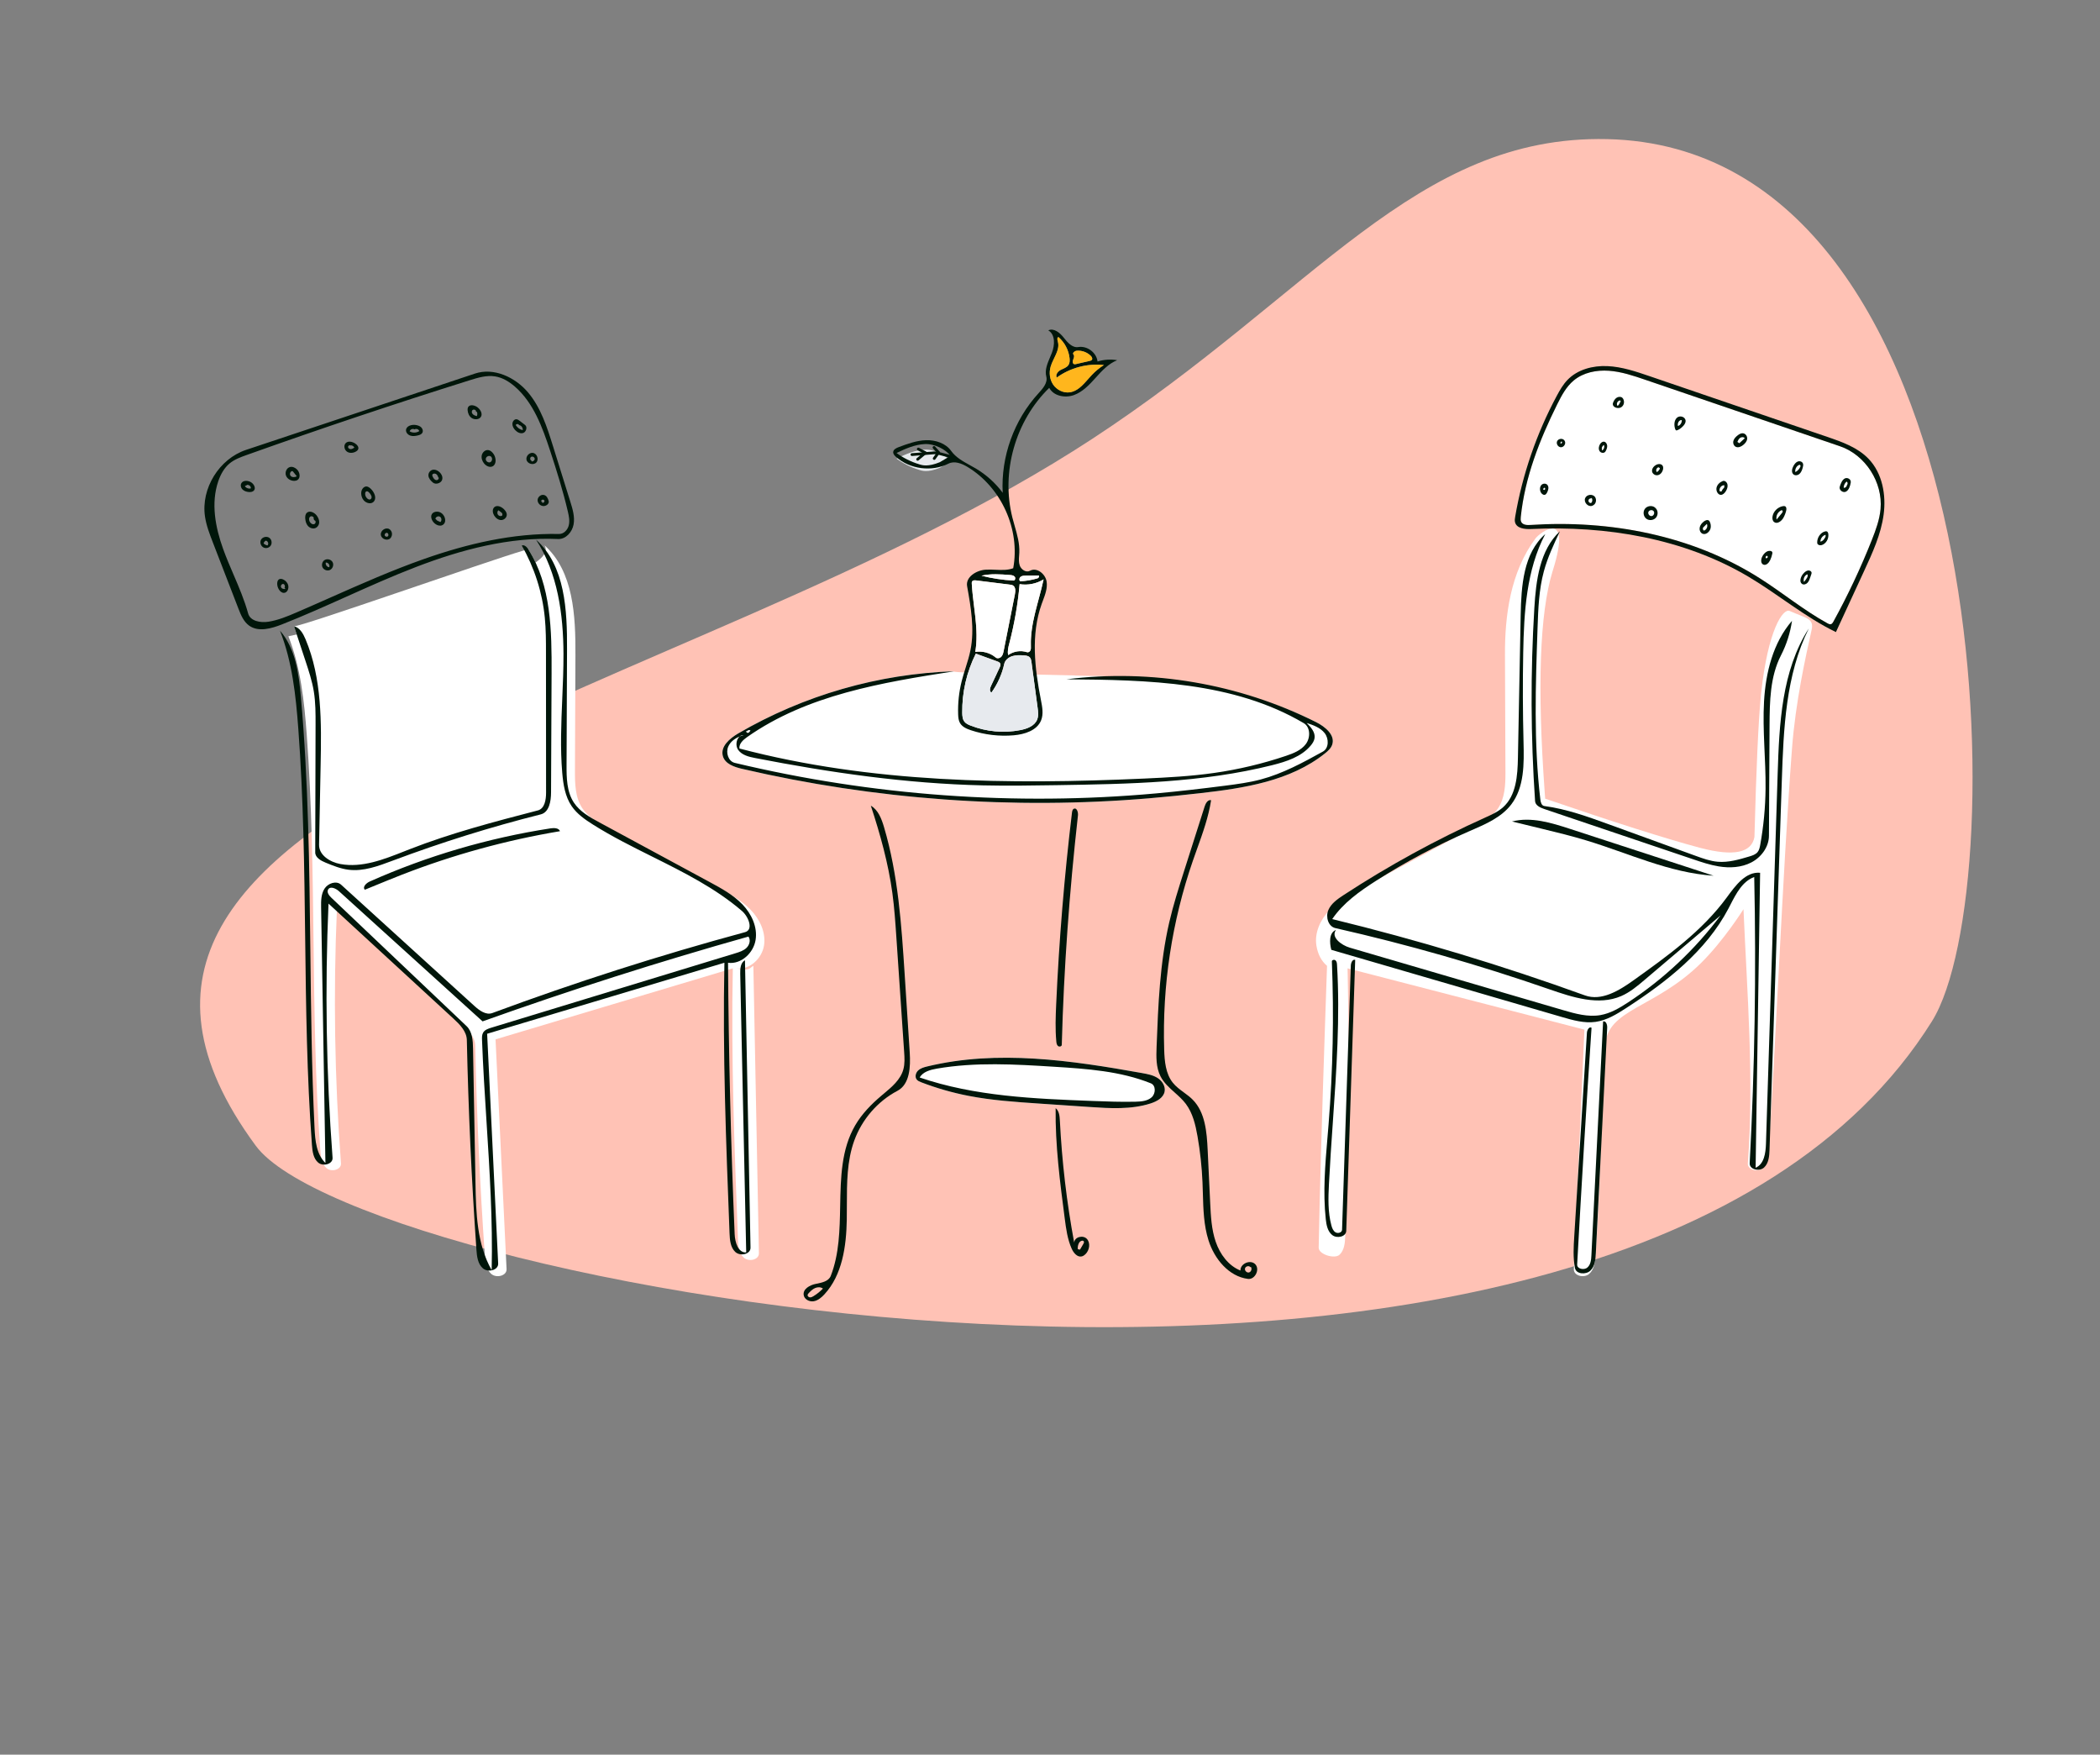 <svg width="237" height="198" viewBox="0 0 237 198" fill="none" xmlns="http://www.w3.org/2000/svg">
<rect x="0" y="0" width="237" height="198" fill="#808080" stroke="none"/>
<path fill-rule="evenodd" clip-rule="evenodd" d="M107.267 52.07C106.759 51.36 105.48 50.685 104.361 50.741C103.241 50.796 102.187 51.259 101.182 51.751C101.949 52.311 102.812 52.741 103.723 53.019C104.011 53.106 104.664 53.365 106.071 52.784" fill="#E7EAEE"/>
<path fill-rule="evenodd" clip-rule="evenodd" d="M28.869 129.292C6.29425e-05 90.124 77.333 79.59 123.269 49.521C148.301 33.135 159.749 15.211 181.384 15.698C225.613 16.693 227.423 100.24 218.031 115.249C182.615 171.841 40.817 145.504 28.869 129.292Z" fill="#FFC2B5"/>
<path fill-rule="evenodd" clip-rule="evenodd" d="M120.396 76.242C130.043 76.242 139.859 77.154 148.517 81.481C149.538 81.991 150.715 82.939 150.347 84.03C150.209 84.44 149.871 84.744 149.536 85.012C145.612 88.146 140.398 88.942 135.434 89.505C133.505 89.724 131.574 89.924 129.639 90.086C114.291 91.372 98.748 90.243 83.737 86.754C82.853 86.548 81.824 86.199 81.579 85.314C81.28 84.238 82.359 83.319 83.315 82.761C90.709 78.451 99.16 76.019 107.685 75.749C106.168 75.985 127.866 76.298 120.396 76.242Z" fill="white"/>
<path fill-rule="evenodd" clip-rule="evenodd" d="M175.745 45.618C173.754 49.626 172.09 53.874 171.631 58.332C171.611 58.524 171.596 58.729 171.685 58.9C171.866 59.246 172.342 59.263 172.729 59.238C181.694 58.647 190.961 60.412 198.567 65.229C201.167 66.875 203.555 68.86 206.252 70.341C206.37 70.406 206.506 70.472 206.636 70.434C206.767 70.396 206.846 70.265 206.912 70.145C208.551 67.166 210.002 64.083 211.255 60.92C211.699 59.798 212.122 58.65 212.232 57.448C212.509 54.421 210.518 51.333 207.661 50.358C200.338 47.858 193.014 45.358 185.691 42.857C184.353 42.401 182.996 41.94 181.586 41.838C180.177 41.736 178.684 42.031 177.597 42.941C176.761 43.641 176.232 44.638 175.745 45.618Z" fill="white"/>
<path d="M148.823 140.788C148.809 141.543 150.62 142.104 151.173 141.588C151.727 141.072 151.792 140.234 151.821 139.48C152.216 129.308 152.295 119.446 152.085 109.269L178.813 116.185L177.618 143.206C177.582 143.971 178.768 144.256 179.346 143.752C179.925 143.247 180.019 142.399 180.073 141.635C180.623 133.764 180.721 125.856 181.154 117.991C181.384 113.824 186.746 113.824 191.957 108.685C194.551 106.126 196.765 102.596 196.765 102.596C197.177 112.152 197.972 121.733 197.256 131.272C197.201 131.997 198.325 132.291 198.88 131.819C199.412 131.367 199.523 130.607 199.578 129.906L199.585 129.818C200.323 119.833 201.176 98.465 202.24 84.469C202.643 79.169 203.784 74.092 204.452 71.08C204.747 69.75 203.824 69.773 201.977 68.943C201.22 68.604 199.53 71.094 198.764 78.162L198.726 78.534C198.449 81.346 198.207 86.653 198.001 94.455C197.667 96.243 195.652 96.656 191.957 95.695L191.812 95.657C188.025 94.647 182.215 92.802 174.384 90.124L174.33 89.386C173.476 77.524 173.767 69.235 175.202 64.517L175.247 64.373C177.502 57.191 173.737 60.16 173.309 60.734C170.445 64.575 169.828 69.483 169.846 73.908L169.901 87.21C169.901 88.599 169.834 90.049 169.073 91.201C168.42 92.189 167.351 92.806 166.305 93.374L153.377 100.365C152.186 101.014 151 101.701 150.062 102.675C149.03 103.746 148.328 105.239 148.567 106.705C148.726 107.683 149.125 108.444 149.765 108.988L149.531 115.83C149.175 126.487 148.939 134.806 148.823 140.788Z" fill="white"/>
<path d="M85.649 141.42C85.663 142.175 84.484 142.42 83.931 141.904C83.377 141.388 83.312 140.55 83.283 139.796C82.888 129.624 82.494 119.446 82.703 109.269C73.777 111.94 64.851 114.611 55.925 117.283C56.34 125.924 56.755 134.565 57.17 143.206C57.207 143.971 56.02 144.256 55.442 143.751C54.864 143.247 54.769 142.399 54.715 141.635C54.165 133.764 53.804 125.879 53.634 117.991C53.613 117.008 52.835 116.229 52.111 115.563C47.415 111.24 42.719 106.918 38.023 102.596C37.611 112.152 37.764 121.733 38.48 131.272C38.535 131.997 37.411 132.291 36.856 131.819C36.302 131.348 36.205 130.543 36.151 129.818C34.996 114.197 35.78 98.48 34.614 82.86C34.334 79.105 33.928 75.303 32.548 71.799C35.02 71.225 63.889 65.284 61.444 61.529C64.74 64.49 64.96 69.483 64.942 73.908C64.924 78.25 64.906 82.592 64.888 86.934C64.882 88.405 64.903 89.972 65.715 91.201C66.394 92.229 67.523 92.855 68.608 93.442C72.757 95.685 76.905 97.928 81.053 100.171C82.362 100.879 83.694 101.604 84.726 102.675C85.758 103.746 86.46 105.239 86.222 106.705C85.983 108.172 84.589 109.471 83.114 109.274C84.677 109.607 84.526 109.254 85.023 108.988C85.231 119.799 85.44 130.609 85.649 141.42Z" fill="white"/>
<path d="M34.469 74.561C34.039 73.262 33.61 71.962 33.18 70.663C33.779 70.812 55.1 63.28 59.022 62.142C59.405 62.03 59.622 61.98 59.637 62.004C62.211 66.075 62.271 71.188 62.249 76.003C62.23 80.475 62.21 84.948 62.19 89.42C62.185 90.405 61.987 91.655 61.031 91.895C55.374 93.319 49.798 95.06 44.337 97.11C42.727 97.714 41.043 98.356 39.336 98.143C38.439 98.03 37.59 97.686 36.752 97.344C36.209 97.122 35.574 96.771 35.575 96.185C35.588 91.392 35.601 86.6 35.614 81.808C35.617 80.537 35.62 79.26 35.413 78.006C35.219 76.83 34.843 75.693 34.469 74.561Z" fill="white"/>
<path fill-rule="evenodd" clip-rule="evenodd" d="M24.018 61.198L26.905 68.672C27.183 69.391 27.492 70.152 28.121 70.6C29.173 71.348 30.627 70.928 31.829 70.455C34.274 69.492 36.673 68.416 39.072 67.341L39.072 67.341L39.072 67.341C41.678 66.173 44.285 65.004 46.951 63.98C52.07 62.014 57.502 60.575 62.984 60.823C63.859 60.862 64.579 60.037 64.734 59.179C64.889 58.32 64.626 57.447 64.366 56.614L62.406 50.333C61.738 48.194 61.037 45.991 59.588 44.277C58.139 42.562 55.736 41.443 53.602 42.154L27.775 50.764C24.734 51.778 22.67 55.12 23.133 58.279C23.281 59.287 23.651 60.247 24.018 61.198ZM58.106 43.623C60.213 45.452 61.212 48.209 62.083 50.854C62.829 53.12 63.543 55.399 64.086 57.722C64.206 58.234 64.317 58.771 64.19 59.282C64.063 59.793 63.624 60.266 63.095 60.255C57.897 60.146 52.746 61.353 47.844 63.08C44.254 64.344 40.774 65.885 37.293 67.427L37.293 67.427L37.293 67.427C36.021 67.991 34.749 68.554 33.472 69.104C32.443 69.547 31.398 69.984 30.29 70.158C29.397 70.297 28.242 70.091 28.004 69.223C27.587 67.709 26.968 66.265 26.348 64.819C25.94 63.868 25.532 62.917 25.182 61.945C24.298 59.495 23.791 56.77 24.632 54.307C24.892 53.543 25.293 52.804 25.917 52.29C26.47 51.835 27.16 51.584 27.836 51.343C36.176 48.368 44.574 45.554 53.024 42.903C53.948 42.614 54.913 42.322 55.869 42.472C56.71 42.603 57.465 43.067 58.106 43.623ZM33.18 70.663L34.469 74.561C34.843 75.693 35.219 76.83 35.413 78.006C35.62 79.26 35.617 80.537 35.614 81.808L35.576 96.185C35.574 96.771 36.209 97.122 36.753 97.344C37.59 97.686 38.439 98.03 39.336 98.143C41.023 98.354 42.687 97.729 44.279 97.131L44.337 97.11C49.798 95.06 55.374 93.318 61.031 91.895C61.987 91.655 62.186 90.405 62.19 89.42L62.25 76.003C62.271 71.188 62.211 66.075 59.637 62.004C59.467 61.734 59.178 61.434 58.883 61.557C60.312 64.048 61.206 66.844 61.486 69.701C61.616 71.016 61.617 72.34 61.617 73.66L61.628 89.443C61.629 90.238 61.474 91.247 60.704 91.448C55.813 92.72 50.908 93.997 46.202 95.839C46.017 95.911 45.83 95.985 45.644 96.059C43.303 96.984 40.86 97.949 38.405 97.497C37.25 97.284 35.986 96.5 36.009 95.326L36.185 86.32C36.279 81.518 36.344 76.552 34.478 72.125C34.215 71.502 33.837 70.827 33.18 70.663ZM63.2 93.793C57.088 94.817 51.087 96.47 45.331 98.715C44.387 99.083 43.451 99.466 42.514 99.85L42.514 99.85L42.514 99.85L42.514 99.85L42.514 99.85L42.514 99.85L42.514 99.85L42.514 99.85L42.514 99.85L42.514 99.85L42.514 99.85L42.514 99.85L42.514 99.85L42.514 99.85L42.514 99.85L42.514 99.85L42.514 99.85L42.514 99.85L42.514 99.85L42.514 99.85L42.514 99.85L41.179 100.397C40.876 100.099 41.33 99.649 41.722 99.474C48.203 96.586 55.091 94.561 62.133 93.473C62.534 93.411 63.064 93.422 63.2 93.793ZM54.371 51.376C54.302 51.704 54.429 52.052 54.64 52.308C54.871 52.588 55.263 52.781 55.586 52.625C56.036 52.407 56.004 51.713 55.737 51.281C55.584 51.032 55.351 50.804 55.064 50.786C54.738 50.765 54.44 51.048 54.371 51.376ZM55.332 52.154C55.099 52.258 54.796 52.029 54.825 51.77C54.853 51.511 55.198 51.356 55.402 51.511C55.606 51.666 55.565 52.049 55.332 52.154ZM41.053 56.462C40.71 56.07 40.637 55.354 41.028 55.02C41.104 54.956 41.194 54.908 41.289 54.896C41.505 54.868 41.705 55.019 41.867 55.178C42.226 55.532 42.521 56.147 42.219 56.559C41.943 56.935 41.358 56.811 41.053 56.462ZM41.678 55.598C41.596 55.512 41.496 55.421 41.384 55.438C41.169 55.472 41.174 55.822 41.278 56.03C41.396 56.265 41.684 56.482 41.863 56.299C42.047 56.112 41.86 55.787 41.678 55.598ZM34.648 57.849C34.453 58.011 34.429 58.289 34.451 58.534C34.477 58.821 34.553 59.114 34.744 59.337C34.935 59.56 35.263 59.694 35.55 59.604C35.827 59.517 36.005 59.24 36.023 58.963C36.04 58.687 35.92 58.416 35.755 58.189C35.505 57.846 34.978 57.575 34.648 57.849ZM35.024 58.289C35.193 58.174 35.496 58.365 35.388 58.534L35.476 58.709C35.694 58.734 35.653 59.102 35.438 59.15C35.224 59.198 35.02 59.022 34.934 58.83C34.852 58.648 34.854 58.403 35.024 58.289ZM46.947 47.961C47.169 48.001 47.394 48.076 47.551 48.237C47.707 48.398 47.774 48.662 47.656 48.853C47.554 49.017 47.351 49.086 47.162 49.132C46.886 49.199 46.591 49.243 46.32 49.158C46.048 49.073 45.81 48.825 45.821 48.542C45.839 48.063 46.474 47.875 46.947 47.961ZM46.765 48.444C46.57 48.335 46.286 48.458 46.234 48.675C46.561 48.872 47.004 48.859 47.32 48.643C47.254 48.44 46.98 48.337 46.796 48.446L46.765 48.444ZM84.701 140.788L84.075 108.356C83.578 108.622 83.527 109.3 83.539 109.862L84.215 141.324C83.302 141.386 82.949 140.173 82.911 139.262C82.48 129.061 82.232 118.852 82.165 108.642C83.641 108.839 85.035 107.54 85.273 106.073C85.512 104.607 84.81 103.114 83.778 102.043C82.746 100.972 81.415 100.247 80.105 99.539L67.66 92.81C66.575 92.223 65.446 91.597 64.767 90.569C63.955 89.341 63.934 87.773 63.94 86.302L63.994 73.276C64.012 68.851 63.792 63.858 60.496 60.897C62.941 64.652 63.575 69.301 63.592 73.779C63.599 75.467 63.527 77.156 63.455 78.845V78.845C63.337 81.636 63.218 84.425 63.453 87.205C63.565 88.522 63.775 89.884 64.522 90.975C65.124 91.853 66.022 92.48 66.923 93.047C69.061 94.394 71.336 95.529 73.608 96.662C77.17 98.438 80.724 100.211 83.729 102.79C84.489 103.442 85.053 104.923 84.087 105.185C74.449 107.794 64.93 110.84 55.569 114.311C54.845 114.58 54.098 114.022 53.527 113.502L38.498 99.833C37.956 99.34 37.014 99.665 36.621 100.283C36.228 100.901 36.227 101.68 36.24 102.412L36.726 131.231C35.709 130.252 35.568 128.701 35.499 127.293C35.178 120.667 35.103 114.029 35.028 107.392C34.919 97.798 34.811 88.206 33.958 78.653C33.722 76.001 33.352 73.174 31.6 71.167C32.98 74.671 33.386 78.473 33.666 82.228C34.251 90.059 34.345 97.915 34.44 105.77C34.533 113.583 34.627 121.397 35.203 129.186C35.257 129.911 35.354 130.716 35.908 131.187C36.463 131.659 37.587 131.365 37.532 130.64C36.816 121.101 36.663 111.52 37.075 101.964L51.163 114.931C51.887 115.597 52.665 116.376 52.686 117.359C52.856 125.247 53.217 133.132 53.767 141.003C53.821 141.767 53.916 142.615 54.494 143.119C55.072 143.624 56.259 143.339 56.222 142.574L54.977 116.651L81.755 108.637C81.546 118.814 81.94 128.992 82.335 139.164C82.364 139.918 82.43 140.756 82.983 141.272C83.536 141.788 84.715 141.543 84.701 140.788ZM52.65 115.783L37.394 101.299C37.133 101.052 36.852 100.684 37.032 100.374C37.273 99.959 37.908 100.25 38.263 100.573L54.462 115.253C64.35 111.721 74.359 108.529 84.467 105.685C84.743 106.064 84.589 106.628 84.253 106.955C83.917 107.281 83.45 107.429 83.001 107.566L55.442 115.969C55.095 116.075 54.717 116.204 54.53 116.514C54.383 116.758 54.389 117.061 54.4 117.345C54.515 120.417 54.71 123.486 54.906 126.555C55.262 132.144 55.618 137.731 55.489 143.326C53.826 140.41 53.723 136.894 53.662 133.539L53.386 118.328C53.369 117.421 53.31 116.409 52.65 115.783ZM33.569 54.166C33.459 54.236 33.327 54.26 33.198 54.261C32.808 54.263 32.407 54.03 32.273 53.657C32.14 53.284 32.343 52.803 32.72 52.702C33.01 52.624 33.32 52.771 33.532 52.988C33.845 53.308 33.947 53.927 33.569 54.166ZM33.032 53.166C32.786 53.106 32.626 53.504 32.795 53.696C32.964 53.889 33.275 53.87 33.499 53.747L33.04 53.175L33.032 53.166ZM59.259 47.957L58.663 47.499C58.544 47.408 58.416 47.313 58.271 47.309C58.027 47.301 57.832 47.573 57.828 47.839C57.825 48.104 57.968 48.349 58.142 48.534C58.388 48.795 58.752 48.975 59.073 48.846C59.394 48.716 59.539 48.172 59.259 47.957ZM58.204 47.967C58.265 47.818 58.492 47.806 58.567 47.947L58.599 47.975C58.84 48.002 59.033 48.279 58.992 48.539C58.674 48.472 58.383 48.261 58.204 47.967ZM48.786 58.732C48.691 58.551 48.629 58.337 48.685 58.139C48.801 57.733 49.344 57.644 49.708 57.828C50.175 58.063 50.444 58.791 50.063 59.158C49.684 59.523 49.035 59.205 48.786 58.732ZM49.345 58.745L49.702 58.91C49.87 58.762 49.85 58.44 49.664 58.316C49.479 58.192 49.192 58.309 49.135 58.532L49.344 58.745L49.345 58.745ZM49.877 54.195C50.023 53.86 49.84 53.469 49.537 53.224C49.361 53.081 49.125 52.971 48.886 53.002C48.538 53.046 48.317 53.385 48.352 53.689C48.387 53.993 48.614 54.255 48.872 54.463C49.175 54.707 49.73 54.53 49.877 54.195ZM49.182 53.471C49.314 53.537 49.386 53.664 49.442 53.787L49.425 53.841C49.626 53.9 49.458 54.206 49.248 54.179C49.037 54.153 48.916 53.962 48.836 53.791C48.802 53.718 48.768 53.637 48.797 53.562C48.845 53.437 49.05 53.405 49.182 53.471ZM55.777 58.184C55.61 57.918 55.539 57.539 55.731 57.293C56.029 56.912 56.63 57.169 56.944 57.535C57.065 57.677 57.178 57.842 57.194 58.033C57.224 58.374 56.907 58.675 56.581 58.684C56.256 58.693 55.956 58.47 55.777 58.184ZM56.556 57.803L56.244 57.579C56.117 57.701 56.092 57.925 56.189 58.075C56.287 58.224 56.494 58.281 56.648 58.2C56.755 58.088 56.695 57.86 56.549 57.822L56.556 57.803ZM52.858 45.901C52.773 46.016 52.765 46.164 52.776 46.302C52.804 46.633 52.943 46.974 53.238 47.171C53.533 47.367 54.001 47.362 54.226 47.101C54.516 46.764 54.262 46.26 53.91 45.978C53.61 45.738 53.08 45.599 52.858 45.901ZM53.354 46.254C53.501 46.152 53.774 46.286 53.715 46.445L53.812 46.471C53.893 46.624 53.89 46.811 53.805 46.962C53.629 46.909 53.446 46.842 53.333 46.709C53.219 46.575 53.207 46.357 53.354 46.254ZM27.252 54.507C27.467 54.173 28 54.212 28.341 54.425C28.669 54.63 28.91 55.101 28.638 55.372C28.5 55.51 28.28 55.536 28.082 55.521C27.815 55.5 27.542 55.412 27.36 55.222C27.178 55.032 27.111 54.727 27.252 54.507ZM27.972 54.69L27.633 54.853C27.765 55.069 28.057 55.181 28.306 55.109C28.341 54.928 28.181 54.735 27.991 54.729L27.972 54.69ZM39.157 50.962C39.449 51.165 39.853 51.13 40.162 50.955C40.279 50.89 40.392 50.797 40.432 50.667C40.508 50.421 40.297 50.183 40.085 50.046C39.753 49.83 39.27 49.722 39.002 50.017C38.761 50.282 38.865 50.758 39.157 50.962ZM39.28 50.449C39.264 50.302 39.467 50.174 39.562 50.284L39.581 50.248C39.751 50.246 39.919 50.352 39.992 50.511C39.87 50.59 39.742 50.671 39.599 50.679C39.456 50.688 39.296 50.595 39.28 50.449ZM36.606 63.214C36.9 63.008 37.363 63.116 37.535 63.432C37.706 63.748 37.545 64.196 37.212 64.33C36.924 64.446 36.56 64.315 36.412 64.043C36.264 63.77 36.352 63.393 36.606 63.214ZM37.17 63.963C37.239 63.726 37.015 63.455 36.769 63.48C36.703 63.722 36.907 63.998 37.158 64.006L37.17 63.963ZM31.447 65.401C31.306 65.521 31.275 65.745 31.286 65.943C31.318 66.49 31.788 67.079 32.231 66.85C32.486 66.718 32.6 66.35 32.525 66.046C32.45 65.743 32.221 65.509 31.962 65.389C31.796 65.312 31.591 65.28 31.447 65.401ZM31.988 65.899C32.139 65.943 32.209 66.184 32.109 66.319L32.214 66.456C32.01 66.491 31.743 66.43 31.703 66.203C31.673 66.031 31.837 65.856 31.988 65.899ZM30.501 61.632C30.438 61.703 30.358 61.759 30.27 61.796C30.112 61.861 29.929 61.861 29.772 61.795C29.441 61.656 29.286 61.209 29.461 60.897C29.637 60.585 30.102 60.481 30.395 60.688C30.688 60.895 30.741 61.366 30.501 61.632ZM30.171 61.556C30.377 61.404 30.238 61.004 29.982 61.011C29.867 61.08 29.781 61.193 29.745 61.321C29.863 61.43 30.009 61.508 30.166 61.544L30.171 61.556ZM61.923 56.536C61.842 56.253 61.707 55.922 61.379 55.852C61.027 55.776 60.693 56.091 60.673 56.403C60.654 56.718 60.905 57.049 61.266 57.099C61.626 57.15 62.012 56.842 61.923 56.536ZM61.41 56.44C61.515 56.562 61.37 56.768 61.197 56.744L61.217 56.684C61.104 56.66 61.046 56.527 61.112 56.444C61.177 56.361 61.342 56.359 61.41 56.44ZM59.419 51.879C59.335 51.474 59.733 51.049 60.141 51.106C60.608 51.171 60.846 51.845 60.525 52.189C60.203 52.533 59.515 52.34 59.419 51.879ZM59.984 52.063C60.163 52.105 60.361 51.94 60.343 51.758C60.324 51.575 60.081 51.456 59.931 51.562C59.781 51.668 59.825 51.95 60.002 51.997L59.984 52.063ZM44.215 60.081C44.173 59.938 44.084 59.811 43.966 59.726C43.569 59.444 42.929 59.842 42.979 60.339C43.029 60.836 43.734 61.087 44.066 60.726C44.22 60.559 44.279 60.303 44.215 60.081ZM43.42 60.407C43.38 60.255 43.538 60.09 43.684 60.129C43.83 60.169 43.89 60.394 43.783 60.506C43.677 60.618 43.46 60.559 43.42 60.407Z" fill="#00160A"/>
<path fill-rule="evenodd" clip-rule="evenodd" d="M183.066 44.862C183.133 44.913 183.177 44.982 183.21 45.053C183.361 45.374 183.269 45.794 182.926 45.975C182.582 46.157 182.03 45.963 182.016 45.617C182.012 45.507 182.057 45.4 182.109 45.298C182.193 45.132 182.302 44.967 182.477 44.865C182.652 44.763 182.906 44.743 183.066 44.862ZM182.838 45.38C182.943 45.351 182.91 45.183 182.799 45.185C182.515 45.26 182.383 45.6 182.558 45.806C182.698 45.692 182.797 45.541 182.837 45.38L182.838 45.38ZM195.941 50.437C196.201 50.532 196.494 50.397 196.709 50.231C196.946 50.048 197.152 49.804 197.181 49.519C197.211 49.234 197.005 48.918 196.699 48.891C196.485 48.871 196.286 48.99 196.12 49.117C195.897 49.288 195.69 49.498 195.623 49.76C195.555 50.021 195.672 50.339 195.941 50.437ZM196.907 49.45L196.316 49.999L196.304 50.019L196.075 49.867C196.148 49.697 196.228 49.518 196.385 49.409C196.542 49.299 196.801 49.296 196.907 49.45ZM202.378 53.508C202.147 53.278 202.242 52.867 202.403 52.578C202.52 52.368 202.673 52.165 202.889 52.081C203.105 51.997 203.391 52.078 203.476 52.303C203.529 52.443 203.496 52.602 203.458 52.748C203.387 53.013 203.291 53.286 203.093 53.467C202.895 53.648 202.568 53.698 202.378 53.508ZM203.165 52.705C203.188 52.657 203.208 52.605 203.2 52.553C203.191 52.499 203.148 52.453 203.098 52.442C202.772 52.538 202.55 52.922 202.617 53.271C202.851 53.151 203.047 52.949 203.165 52.705ZM200.222 58.909C200.567 59.176 201.057 58.81 201.268 58.432C201.41 58.178 201.516 57.904 201.584 57.622C201.625 57.447 201.63 57.222 201.469 57.136C201.391 57.095 201.296 57.101 201.209 57.116C200.626 57.22 200.135 57.709 200.041 58.281C200.004 58.507 200.039 58.768 200.222 58.909ZM201.183 57.661C201.212 57.748 201.15 57.836 201.091 57.908L200.5 58.629C200.399 58.204 200.658 57.725 201.075 57.567C201.125 57.576 201.168 57.614 201.183 57.661ZM149.907 102.71C149.589 103.47 149.898 104.544 150.703 104.727C158.878 106.581 166.95 108.889 174.868 111.637C177.492 112.547 180.413 113.502 182.962 112.4C183.952 111.972 184.79 111.265 185.612 110.567L194.183 103.292C191.31 107.141 187.755 110.484 183.733 113.118C182.77 113.748 181.751 114.35 180.617 114.546C179.205 114.79 177.77 114.384 176.395 113.981L152.328 106.934C151.366 106.653 150.162 105.73 150.776 104.94C149.981 105.233 150.039 106.36 150.247 107.179L176.284 114.765C177.518 115.124 178.797 115.488 180.07 115.311C181.334 115.135 182.46 114.443 183.53 113.749C188.083 110.793 192.543 107.324 195.065 102.525C195.139 102.385 195.212 102.243 195.286 102.099C195.946 100.817 196.649 99.452 197.978 98.962C198.207 109.728 198.036 120.503 197.465 131.257C197.426 131.978 198.558 132.235 199.089 131.744C199.62 131.253 199.68 130.45 199.704 129.728L201.091 88.081C201.286 82.227 201.53 76.167 204.136 70.918C201.072 75.695 200.8 81.674 200.621 87.342L199.301 129.081C199.268 130.116 199.092 131.37 198.134 131.768L198.641 98.485C197.022 98.339 195.866 99.921 194.906 101.233L194.888 101.258C192.101 105.068 188.188 107.88 184.344 110.626C182.724 111.783 180.742 112.999 178.869 112.321C169.529 108.94 160.004 106.064 150.352 103.711C151.588 101.89 153.435 100.58 155.292 99.393C158.622 97.265 162.123 95.402 165.749 93.827L166.003 93.717C167.684 92.99 169.434 92.232 170.545 90.79C172.039 88.85 172.004 86.183 171.941 83.738C171.855 80.379 171.844 77.017 171.906 73.657C171.992 69.075 172.26 64.323 174.395 60.265C171.925 62.435 171.683 66.124 171.62 69.406L171.309 85.497C171.271 87.506 171.125 89.76 169.624 91.1C169.059 91.604 168.356 91.921 167.665 92.232L167.617 92.254C162.074 94.749 156.726 97.676 151.639 100.999C150.948 101.45 150.226 101.951 149.907 102.71ZM179.146 143.03C178.766 143.36 177.967 143.182 177.994 142.691C178.482 133.782 179.023 124.876 179.617 115.973C179.353 115.803 179.116 116.224 179.097 116.527L177.666 139.501C177.591 140.702 177.517 141.917 177.748 143.099C177.882 143.781 178.985 143.869 179.493 143.374C180.001 142.878 180.065 142.118 180.1 141.425L181.383 115.956C181.399 115.632 181.246 115.168 180.921 115.26L179.601 141.664C179.577 142.155 179.527 142.7 179.146 143.03ZM152.944 108.311L151.934 138.895C151.912 139.557 150.893 139.787 150.361 139.373C149.83 138.959 149.695 138.237 149.623 137.578C149.292 134.506 149.555 131.413 149.818 128.331C149.858 127.854 149.899 127.377 149.937 126.901C150.43 120.78 150.555 114.63 150.311 108.494C150.304 108.315 150.587 108.252 150.724 108.37C150.861 108.489 150.882 108.687 150.892 108.866C151.245 114.807 150.831 120.752 150.417 126.696C150.257 128.997 150.097 131.297 149.982 133.598C149.903 135.166 149.848 136.762 150.257 138.28C150.338 138.579 150.456 138.899 150.728 139.059C150.999 139.219 151.45 139.083 151.46 138.774L152.45 108.968C152.46 108.65 152.635 108.211 152.944 108.311ZM205.985 59.962C206.05 59.947 206.121 59.939 206.183 59.969C206.283 60.018 206.325 60.149 206.34 60.269C206.406 60.81 206.062 61.375 205.584 61.511C205.381 61.568 205.097 61.488 205.085 61.256C205.057 60.664 205.461 60.083 205.985 59.962ZM205.924 60.73C206.018 60.638 206.06 60.483 206.025 60.349C205.708 60.427 205.456 60.759 205.441 61.119C205.643 61.083 205.826 60.936 205.921 60.735L205.924 60.73ZM186.974 57.503C186.916 57.399 186.834 57.308 186.736 57.239C186.399 57.002 185.879 57.088 185.636 57.421C185.392 57.754 185.467 58.278 185.793 58.529C186.119 58.781 186.642 58.719 186.9 58.397C187.098 58.15 187.129 57.78 186.974 57.503ZM186.406 58.234C186.169 58.27 185.947 57.992 186.035 57.767C186.122 57.543 186.473 57.49 186.622 57.678C186.772 57.866 186.643 58.198 186.406 58.234ZM204.29 64.415C204.369 64.454 204.439 64.528 204.45 64.62C204.458 64.686 204.437 64.75 204.416 64.812L204.302 65.145C204.225 65.37 204.143 65.603 203.982 65.77C203.822 65.937 203.558 66.018 203.369 65.889C203.042 65.667 203.212 65.12 203.458 64.8C203.664 64.531 203.994 64.268 204.29 64.415ZM203.877 65.27C203.996 65.158 204.042 64.965 203.987 64.806C203.661 64.903 203.466 65.337 203.599 65.669L203.887 65.283L203.877 65.27ZM192.976 58.909C192.95 58.849 192.917 58.79 192.868 58.749C192.708 58.614 192.465 58.713 192.3 58.84C192.087 59.003 191.899 59.218 191.833 59.48C191.768 59.743 191.853 60.055 192.082 60.194C192.48 60.437 193.001 60.007 193.065 59.542C193.095 59.328 193.063 59.106 192.976 58.909ZM192.312 59.874C192.157 59.811 192.135 59.555 192.277 59.466L192.274 59.467L192.632 59.116C192.768 59.395 192.606 59.78 192.312 59.874ZM179.937 56.919C179.857 57 179.755 57.06 179.645 57.088C179.194 57.206 178.723 56.667 178.891 56.224C179.058 55.78 179.761 55.701 180.019 56.096C180.181 56.345 180.145 56.708 179.937 56.919ZM179.572 56.24C179.424 56.212 179.268 56.344 179.266 56.498C179.264 56.651 179.418 56.786 179.567 56.762C179.726 56.62 179.749 56.346 179.617 56.178L179.572 56.24ZM208.326 55.48C208.659 55.307 208.806 54.857 208.871 54.442C208.929 54.072 208.474 53.831 208.183 53.999C207.892 54.167 207.751 54.548 207.634 54.898C207.502 55.291 207.993 55.653 208.326 55.48ZM208.399 54.349C208.528 54.386 208.56 54.628 208.446 54.708L208.446 54.704C208.436 54.911 208.245 55.079 208.07 55.037C208.078 54.765 208.204 54.501 208.399 54.349ZM194.208 55.841C193.872 55.839 193.642 55.39 193.725 55.026C193.808 54.662 194.109 54.406 194.426 54.281C194.653 54.191 194.907 54.411 194.958 54.674C195.01 54.937 194.909 55.209 194.771 55.429C194.638 55.643 194.441 55.842 194.208 55.841ZM194.579 55.051L194.616 54.767C194.308 54.708 193.999 55.066 194.063 55.408C194.127 55.458 194.209 55.477 194.285 55.458C194.345 55.3 194.441 55.16 194.56 55.053L194.579 55.051ZM186.976 53.629C187.328 53.635 187.572 53.335 187.663 53.053C187.733 52.836 187.732 52.565 187.514 52.431C187.271 52.282 186.914 52.404 186.711 52.59C186.53 52.755 186.41 52.978 186.447 53.199C186.484 53.42 186.708 53.623 186.976 53.629ZM187.122 52.744C187.261 52.702 187.397 52.883 187.289 52.967L187.28 52.952C187.227 53.08 187.123 53.193 186.988 53.27C186.851 53.105 186.917 52.849 187.122 52.744ZM200.016 62.483C200.027 62.425 200.037 62.363 200.015 62.308C199.982 62.223 199.887 62.18 199.797 62.167C199.408 62.11 199.07 62.444 198.888 62.792C198.727 63.099 198.683 63.569 199.001 63.709C199.306 63.843 199.619 63.529 199.764 63.231C199.88 62.994 199.965 62.742 200.016 62.483ZM199.285 62.993C199.226 62.891 199.284 62.742 199.397 62.706L199.385 62.716C199.469 62.708 199.529 62.816 199.496 62.892C199.463 62.969 199.368 63.005 199.285 62.993ZM189.857 48.173C189.669 48.348 189.46 48.509 189.218 48.57C189.143 48.589 189.086 48.498 189.058 48.42C188.907 47.988 188.93 47.438 189.254 47.138C189.579 46.838 190.214 47.026 190.232 47.487C190.242 47.762 190.05 47.994 189.857 48.173ZM189.778 47.401C189.488 47.38 189.284 47.77 189.37 48.07C189.629 47.99 189.817 47.702 189.802 47.412L189.778 47.401ZM181.383 50.302C181.37 50.078 181.215 49.85 181.005 49.837C180.834 49.827 180.681 49.955 180.583 50.104C180.43 50.337 180.375 50.668 180.524 50.904C180.673 51.14 181.06 51.179 181.195 50.934C181.302 50.741 181.396 50.526 181.383 50.302ZM180.798 50.83L180.772 50.529L180.777 50.525C180.817 50.395 180.902 50.28 181.011 50.207C181.117 50.428 181.012 50.733 180.798 50.83ZM174.675 54.774C174.821 55.016 174.726 55.344 174.59 55.593C174.544 55.677 174.49 55.763 174.409 55.808C174.239 55.904 174.028 55.775 173.92 55.602C173.76 55.347 173.753 54.971 173.943 54.743C174.133 54.516 174.52 54.516 174.675 54.774ZM174.147 55.154C174.147 55.242 174.243 55.312 174.316 55.276C174.39 55.241 174.408 55.116 174.349 55.056C174.287 55.01 174.188 55.075 174.195 55.156L174.147 55.154ZM176.149 50.468C176.459 50.481 176.722 50.127 176.623 49.833C176.599 49.761 176.558 49.696 176.505 49.644C176.284 49.426 175.852 49.51 175.729 49.796C175.606 50.081 175.84 50.456 176.149 50.468ZM176.221 49.821C176.36 49.824 176.269 50.083 176.133 50.056L176.134 50.062C176.081 49.979 176.128 49.85 176.221 49.821Z" fill="#00160A"/>
<path fill-rule="evenodd" clip-rule="evenodd" d="M206.217 49.297C207.904 49.873 209.659 50.492 210.892 51.786C212.436 53.407 212.881 55.848 212.58 58.075C212.279 60.302 211.327 62.378 210.386 64.416C209.323 66.719 208.259 69.022 207.196 71.325C203.691 69.626 200.677 67.063 197.325 65.076C190.011 60.742 181.274 59.297 172.798 59.696C172.085 59.73 171.158 59.629 170.983 58.931C170.93 58.724 170.965 58.506 171.001 58.295C171.82 53.534 173.412 48.908 175.697 44.66C176.036 44.03 176.395 43.401 176.887 42.885C178.025 41.692 179.763 41.239 181.403 41.312C183.043 41.385 184.624 41.921 186.179 42.452C192.858 44.734 199.538 47.015 206.217 49.297ZM175.745 45.618C173.754 49.626 172.09 53.874 171.631 58.332C171.611 58.524 171.596 58.729 171.685 58.9C171.866 59.246 172.342 59.263 172.729 59.238C181.694 58.647 190.961 60.411 198.567 65.229C201.167 66.875 203.555 68.86 206.252 70.341C206.37 70.406 206.506 70.472 206.636 70.434C206.767 70.396 206.846 70.265 206.912 70.145C208.551 67.166 210.002 64.083 211.255 60.92C211.699 59.798 212.122 58.65 212.232 57.448C212.509 54.421 210.518 51.333 207.661 50.358C200.338 47.858 193.014 45.358 185.691 42.857C184.353 42.4 182.996 41.94 181.586 41.838C180.177 41.736 178.684 42.031 177.597 42.941C176.761 43.641 176.232 44.638 175.745 45.618Z" fill="#00160A"/>
<path fill-rule="evenodd" clip-rule="evenodd" d="M116.239 64.407C115.808 64.649 115.248 64.275 115.085 63.812C114.958 63.451 114.987 63.064 115.016 62.679C115.024 62.569 115.032 62.46 115.037 62.352C115.081 61.328 114.796 60.333 114.512 59.34C114.424 59.031 114.335 58.722 114.257 58.412C112.953 53.264 114.594 47.486 118.415 43.766C118.905 44.697 120.21 44.942 121.204 44.579C122.198 44.217 122.949 43.41 123.654 42.627C124.36 41.844 125.099 41.031 126.084 40.646C125.347 40.52 124.579 40.57 123.865 40.792C123.755 39.791 122.698 38.996 121.696 39.162C121.011 39.275 120.468 38.634 120.042 38.092C119.616 37.549 118.935 36.983 118.308 37.277C119.115 37.76 119.05 38.947 118.71 39.817C118.648 39.976 118.58 40.136 118.512 40.297C118.206 41.017 117.892 41.754 118.082 42.494C118.264 43.197 117.69 43.846 117.197 44.384C114.434 47.402 112.948 51.534 113.162 55.604C112.349 54.51 111.317 53.578 110.143 52.877C109.924 52.747 109.698 52.622 109.472 52.498C108.67 52.056 107.863 51.611 107.341 50.878C106.725 50.014 105.585 49.64 104.517 49.672C103.45 49.704 102.427 50.081 101.427 50.453C101.15 50.556 100.826 50.717 100.805 51.01C100.789 51.228 100.957 51.414 101.122 51.56C102.699 52.955 105.159 53.27 107.042 52.317C107.728 51.971 108.557 52.304 109.213 52.703C113.024 55.018 115.159 59.764 114.349 64.119C113.714 64.356 113.03 64.325 112.343 64.293C111.966 64.275 111.587 64.258 111.214 64.285C110.164 64.362 108.962 65.123 109.146 66.15C109.573 68.531 109.999 70.978 109.527 73.351C109.39 74.039 109.18 74.709 108.969 75.38C108.817 75.863 108.665 76.346 108.541 76.836C108.229 78.064 108.091 79.337 108.133 80.603C108.145 80.943 108.173 81.295 108.343 81.59C108.595 82.025 109.099 82.244 109.579 82.403C111.126 82.918 112.782 83.113 114.408 82.972C115.637 82.866 117.023 82.431 117.49 81.299C117.785 80.584 117.629 79.775 117.48 79.017C116.772 75.416 116.322 71.602 117.563 68.145C117.606 68.026 117.651 67.907 117.696 67.787C117.961 67.08 118.232 66.357 118.117 65.622C117.982 64.761 117.004 63.977 116.239 64.407ZM112.823 75.312L111.829 77.423C111.713 77.67 111.642 78.046 111.899 78.146C112.591 77.181 113.083 76.076 113.335 74.918C113.428 74.493 113.814 74.176 114.232 74.042C114.65 73.908 115.101 73.926 115.54 73.954C115.786 73.97 116.058 74 116.223 74.182C116.354 74.326 116.386 74.531 116.412 74.723L117.1 79.859C117.161 80.31 117.219 80.786 117.046 81.208C116.754 81.921 115.918 82.236 115.156 82.384C113.283 82.749 111.305 82.568 109.531 81.87C109.28 81.772 109.024 81.656 108.855 81.448C108.629 81.172 108.602 80.789 108.597 80.433C108.567 78.13 109.096 75.821 110.126 73.756L112.53 74.627C112.677 74.681 112.839 74.749 112.896 74.893C112.948 75.029 112.885 75.18 112.823 75.312ZM113.018 74.089C112.859 74.27 112.557 74.351 112.374 74.195C111.748 73.665 110.879 73.428 110.067 73.566C110.358 71.848 110.142 70.111 109.926 68.371C109.823 67.541 109.72 66.711 109.672 65.881C109.666 65.784 109.663 65.679 109.719 65.6C109.811 65.47 110.004 65.476 110.163 65.496L113.952 65.967C114.081 65.983 114.215 66 114.327 66.069C114.64 66.261 114.608 66.715 114.537 67.073L113.276 73.426C113.229 73.661 113.177 73.908 113.018 74.089ZM113.911 72.59C114.482 70.401 114.871 68.166 115.072 65.914C116 66.067 116.982 65.871 117.778 65.375C117.619 66.119 117.42 66.859 117.222 67.599C116.749 69.358 116.277 71.115 116.342 72.922L116.342 72.939C116.348 73.092 116.354 73.25 116.291 73.39C116.225 73.534 116.058 73.647 115.907 73.597C115.202 73.359 114.382 73.485 113.783 73.923C113.676 73.489 113.794 73.036 113.907 72.603L113.911 72.59ZM118.858 43.403C118.457 42.816 118.374 42.044 118.574 41.364C118.667 41.045 118.819 40.733 118.969 40.423C119.27 39.802 119.567 39.189 119.387 38.55C119.335 38.365 119.274 38.11 119.449 38.031C120.147 38.632 120.606 39.498 120.708 40.408C120.739 40.674 120.734 40.962 120.587 41.186C120.442 41.405 120.195 41.517 119.95 41.629C119.863 41.668 119.777 41.707 119.695 41.751C119.381 41.92 119.091 42.294 119.267 42.603C120.78 41.5 122.719 40.985 124.586 41.191C124.085 41.507 123.625 41.884 123.22 42.313C123.079 42.462 122.941 42.619 122.801 42.778C122.199 43.462 121.58 44.165 120.699 44.274C119.989 44.361 119.259 43.99 118.858 43.403ZM104.361 50.109C105.48 50.053 106.759 50.728 107.267 51.438L106.071 52.152C104.734 52.704 104.078 52.498 103.769 52.401C103.753 52.396 103.738 52.391 103.723 52.386C102.813 52.109 101.949 51.679 101.182 51.119C102.187 50.627 103.241 50.164 104.361 50.109ZM123.229 40.602C123.172 40.679 123.071 40.705 122.978 40.727L121.444 41.081C121.37 41.098 121.291 41.115 121.22 41.09C121.03 41.025 121.044 40.754 121.119 40.569C121.193 40.385 121.284 40.155 121.149 40.008C120.985 39.83 121.29 39.593 121.532 39.574C122.105 39.531 122.693 39.747 123.099 40.15C123.221 40.271 123.331 40.464 123.229 40.602ZM114.513 65.071C114.642 65.219 114.567 65.523 114.369 65.512C113.154 65.447 111.945 65.263 110.767 64.963C111.809 64.719 112.898 64.8 113.966 64.882C114.163 64.897 114.383 64.922 114.513 65.071ZM117.242 64.94C117.296 65.061 117.221 65.221 117.093 65.259C116.461 65.448 115.806 65.561 115.147 65.595C114.978 65.485 115.028 65.204 115.19 65.083C115.351 64.962 115.57 64.955 115.772 64.953L117.242 64.94ZM120.364 76.654C129.544 76.723 139.201 76.917 147.136 81.599C147.898 82.048 147.908 83.244 147.376 83.957C146.845 84.669 145.969 85.01 145.132 85.292C142.495 86.182 139.777 86.828 137.024 87.22C134.421 87.591 131.792 87.734 129.166 87.853C113.843 88.544 98.295 88.373 83.45 84.463C83.389 83.919 83.874 83.486 84.317 83.174C91.084 78.409 99.542 77.017 107.685 75.749C99.16 76.019 90.709 78.451 83.315 82.761C82.359 83.319 81.28 84.238 81.579 85.314C81.824 86.199 82.853 86.548 83.737 86.754C98.748 90.243 114.291 91.372 129.639 90.086C131.574 89.924 133.505 89.724 135.434 89.505C140.398 88.942 145.612 88.146 149.536 85.012C149.871 84.744 150.209 84.44 150.347 84.03C150.715 82.939 149.538 81.991 148.517 81.481C139.859 77.154 129.944 75.454 120.364 76.654ZM149.496 82.724C149.986 83.346 149.987 84.427 149.298 84.809C147.051 86.053 144.768 87.295 142.291 87.954C140.98 88.302 139.632 88.483 138.287 88.655C135.676 88.989 133.061 89.296 130.439 89.532C114.554 90.963 98.445 89.794 82.923 86.084C82.199 85.911 81.887 84.937 82.188 84.248C82.425 83.706 82.919 83.336 83.469 83.109C83.087 83.428 82.985 84.165 83.306 84.616C83.734 85.216 84.519 85.401 85.235 85.54C93.716 87.191 102.299 88.426 110.933 88.623C113.701 88.686 116.469 88.642 119.237 88.599C127.401 88.469 135.648 88.33 143.575 86.343C145.177 85.941 146.857 85.404 147.926 84.129C148.13 83.886 148.312 83.608 148.358 83.293C148.455 82.629 147.942 82.05 147.469 81.58C148.216 81.826 149.006 82.103 149.496 82.724ZM83.928 82.954C83.748 82.945 83.593 83.004 83.469 83.109C83.619 83.047 83.773 82.996 83.928 82.954ZM84.425 82.694C84.3 82.723 84.153 82.574 84.23 82.471L84.293 82.537C84.35 82.385 84.57 82.327 84.693 82.432C84.628 82.544 84.549 82.666 84.425 82.694ZM136.389 139.963C137.054 142.066 138.682 144.039 140.843 144.314C141.624 144.414 142.211 143.266 141.681 142.675C141.151 142.085 139.969 142.57 139.993 143.368C138.636 142.829 137.684 141.526 137.204 140.129C136.724 138.732 136.649 137.23 136.579 135.752L136.293 129.754C136.197 127.74 136.019 125.528 134.615 124.1C134.31 123.79 133.958 123.531 133.607 123.272C133.157 122.941 132.708 122.611 132.36 122.175C131.546 121.154 131.427 119.749 131.386 118.436C131.161 111.212 132.265 103.947 134.624 97.126C134.778 96.679 134.938 96.233 135.098 95.787L135.098 95.787L135.098 95.787L135.098 95.787L135.098 95.787C135.745 93.988 136.392 92.185 136.681 90.297C136.317 90.204 136.064 90.65 135.949 91.012L133.623 98.317C133.016 100.224 132.408 102.133 131.957 104.083C130.895 108.665 130.711 113.404 130.53 118.108C130.487 119.244 130.455 120.439 130.969 121.449C131.341 122.18 131.952 122.727 132.566 123.276C133.012 123.674 133.459 124.074 133.818 124.547C134.61 125.591 134.921 126.923 135.148 128.22C135.447 129.931 135.635 131.661 135.71 133.397C135.728 133.819 135.74 134.242 135.752 134.666C135.801 136.461 135.851 138.262 136.389 139.963ZM140.509 143.129C140.575 142.877 140.956 142.786 141.119 142.989L141.163 142.952C141.324 143.156 141.215 143.515 140.966 143.582C140.717 143.65 140.443 143.382 140.509 143.129ZM90.702 146.136C90.596 145.458 91.383 145.014 92.045 144.88L92.125 144.864C92.77 144.735 93.519 144.584 93.758 143.972C94.718 141.508 94.769 138.787 94.819 136.083C94.879 132.875 94.939 129.692 96.513 126.988C97.268 125.692 98.329 124.606 99.469 123.643C99.556 123.569 99.644 123.496 99.732 123.422C100.655 122.65 101.622 121.842 101.946 120.686C102.128 120.041 102.084 119.355 102.038 118.685L101.159 105.733C101.047 104.08 100.934 102.425 100.712 100.783C100.255 97.419 99.338 94.137 98.28 90.916C99.113 91.395 99.49 92.397 99.767 93.33C101.365 98.71 101.738 104.376 102.101 109.985L102.669 118.77C102.773 120.376 102.685 122.352 101.28 123.091C99.051 124.265 97.277 126.31 96.409 128.708C95.577 131.008 95.576 133.495 95.575 135.965V135.965C95.575 136.524 95.575 137.082 95.565 137.637C95.511 140.644 95.06 143.874 93.035 146.062C92.701 146.423 92.302 146.761 91.821 146.837C91.34 146.912 90.778 146.625 90.702 146.136ZM91.145 146.118C91.122 146.261 91.265 146.387 91.407 146.397C91.549 146.408 91.683 146.336 91.805 146.262C92.195 146.025 92.555 145.736 92.874 145.405C92.626 145.216 92.273 145.222 91.988 145.346C91.704 145.471 91.474 145.696 91.262 145.926C91.211 145.982 91.158 146.043 91.145 146.118ZM119.136 125.045C119.084 129.218 119.625 133.374 120.165 137.512C120.315 138.664 120.471 139.836 120.943 140.895C121.156 141.374 121.575 141.892 122.081 141.776C122.239 141.74 122.377 141.643 122.495 141.53C122.954 141.088 123.096 140.271 122.665 139.801C122.233 139.33 121.259 139.577 121.23 140.219C120.385 135.676 119.845 131.075 119.614 126.457C119.589 125.943 119.534 125.362 119.136 125.045ZM122.329 140.122C122.351 140.21 122.303 140.298 122.257 140.376L121.884 141.011L121.637 140.963C121.609 140.709 121.664 140.446 121.791 140.225C121.91 140.02 122.271 139.891 122.329 140.122ZM119.211 117.509C119.083 116.12 119.135 114.721 119.198 113.328C119.522 106.1 120.116 98.885 120.98 91.704C121.001 91.531 121.041 91.33 121.196 91.258C121.517 91.109 121.695 91.647 121.655 92.005C120.693 100.606 120.06 109.247 119.829 117.9C119.824 118.09 119.542 118.152 119.4 118.029C119.259 117.906 119.228 117.698 119.211 117.509Z" fill="#00160A"/>
<path d="M122.978 124.915C121.057 124.784 119.137 124.654 117.216 124.524C114.567 124.345 111.91 124.164 109.306 123.658C107.487 123.304 105.7 122.792 103.971 122.129C103.784 122.057 103.588 121.977 103.461 121.822C103.22 121.524 103.341 121.056 103.62 120.794C103.899 120.531 104.289 120.425 104.664 120.335C112.58 118.427 120.891 119.655 128.909 121.09C129.515 121.199 130.141 121.316 130.657 121.65C131.173 121.984 131.557 122.595 131.432 123.192C131.286 123.893 130.542 124.293 129.853 124.514C127.655 125.219 125.283 125.071 122.978 124.915" fill="white"/>
<path fill-rule="evenodd" clip-rule="evenodd" d="M122.978 124.915C121.057 124.784 119.137 124.654 117.216 124.524C114.567 124.345 111.91 124.164 109.306 123.658C107.487 123.304 105.7 122.792 103.971 122.129C103.784 122.057 103.588 121.977 103.461 121.822C103.22 121.524 103.341 121.056 103.62 120.794C103.899 120.531 104.289 120.425 104.664 120.335C112.58 118.427 120.891 119.655 128.909 121.09C129.515 121.199 130.141 121.316 130.657 121.65C131.173 121.984 131.557 122.595 131.432 123.192C131.286 123.893 130.542 124.293 129.853 124.514C127.655 125.219 125.283 125.071 122.978 124.915M103.793 121.587C110.023 123.715 116.721 123.985 123.307 124.235C124.924 124.297 126.542 124.358 128.159 124.318C128.798 124.302 129.492 124.248 129.967 123.826C130.442 123.403 130.469 122.479 129.877 122.242C126.438 120.861 122.66 120.605 118.955 120.373C114.546 120.096 110.087 119.832 105.735 120.585C104.991 120.714 104.162 120.934 103.793 121.587Z" fill="#00160A"/>
<path fill-rule="evenodd" clip-rule="evenodd" d="M198.653 95.344C199.032 93.245 199.235 91.114 199.256 88.981C199.29 85.706 198.9 82.43 199.084 79.16C199.269 75.891 200.101 72.521 202.24 70.056C202.044 71.413 201.621 72.736 200.995 73.953C199.763 76.349 199.721 79.164 199.706 81.862C199.684 86.013 199.661 90.164 199.638 94.316C199.631 95.582 198.764 96.74 197.647 97.32C196.53 97.9 195.209 97.968 193.969 97.765C192.984 97.604 192.032 97.284 191.086 96.964C185.477 95.07 179.868 93.177 174.259 91.283C173.809 91.131 173.277 90.879 173.244 90.401C172.751 83.151 172.723 75.868 173.161 68.614C173.35 65.493 173.768 62.068 176.049 59.949C175.357 61.418 174.661 62.897 174.236 64.467C173.676 66.53 173.599 68.691 173.525 70.829C173.302 77.299 173.081 83.799 173.839 90.228C173.875 90.533 173.982 90.912 174.284 90.952C176.781 91.284 179.174 92.149 181.544 93.01C184.829 94.202 188.114 95.394 191.398 96.586C192.197 96.876 193.007 97.169 193.853 97.241C195.064 97.345 196.263 96.993 197.428 96.645C197.774 96.541 198.143 96.423 198.368 96.137C198.543 95.914 198.602 95.623 198.653 95.344Z" fill="#00160A"/>
<path fill-rule="evenodd" clip-rule="evenodd" d="M193.392 98.817C188.414 98.497 183.805 96.284 179.04 94.84C177.365 94.332 175.661 93.918 173.959 93.504C172.853 93.235 171.746 92.966 170.64 92.697C172.803 92.143 175.073 92.842 177.195 93.534C182.594 95.295 187.993 97.056 193.392 98.817Z" fill="#00160A"/>
<path fill-rule="evenodd" clip-rule="evenodd" d="M105.491 50.937C105.655 50.942 105.802 50.965 106.036 51.021L107.391 51.376C107.464 51.395 107.532 51.412 107.591 51.427C107.675 51.448 107.727 51.534 107.705 51.619C107.684 51.703 107.598 51.755 107.514 51.733L107.026 51.608L106.104 51.364L106.035 51.347C105.776 51.282 105.636 51.258 105.481 51.253L105.442 51.254C105.155 51.264 103.803 51.397 102.931 51.454C102.844 51.46 102.769 51.394 102.764 51.307C102.758 51.22 102.824 51.144 102.911 51.139L103.241 51.115C104.108 51.05 105.247 50.939 105.472 50.937L105.491 50.937Z" fill="#00160A"/>
<path fill-rule="evenodd" clip-rule="evenodd" d="M105.307 50.376C105.372 50.318 105.472 50.323 105.53 50.388L106.041 50.957C106.099 51.022 106.094 51.122 106.029 51.18C105.964 51.239 105.864 51.233 105.806 51.168L105.295 50.599C105.237 50.534 105.242 50.434 105.307 50.376Z" fill="#00160A"/>
<path fill-rule="evenodd" clip-rule="evenodd" d="M106.002 50.953C106.072 51.004 106.088 51.103 106.037 51.173L105.562 51.829C105.51 51.9 105.412 51.916 105.341 51.864C105.27 51.813 105.255 51.714 105.306 51.644L105.781 50.988C105.832 50.917 105.931 50.901 106.002 50.953Z" fill="#00160A"/>
<path fill-rule="evenodd" clip-rule="evenodd" d="M103.501 50.599C103.541 50.522 103.637 50.493 103.714 50.533L104.529 50.964C104.606 51.005 104.636 51.1 104.595 51.178C104.554 51.255 104.459 51.284 104.382 51.243L103.566 50.813C103.489 50.772 103.46 50.676 103.501 50.599Z" fill="#00160A"/>
<path fill-rule="evenodd" clip-rule="evenodd" d="M104.525 51.021C104.581 51.088 104.573 51.188 104.506 51.244L103.666 51.948C103.599 52.004 103.499 51.995 103.443 51.929C103.387 51.862 103.396 51.762 103.462 51.706L104.303 51.002C104.369 50.946 104.469 50.954 104.525 51.021Z" fill="#00160A"/>
<path fill-rule="evenodd" clip-rule="evenodd" d="M111.899 78.146C111.642 78.046 111.713 77.67 111.829 77.423C112.161 76.719 112.492 76.015 112.823 75.312C112.885 75.18 112.948 75.029 112.895 74.893C112.839 74.749 112.677 74.681 112.53 74.627C111.729 74.337 110.928 74.046 110.126 73.756C109.096 75.821 108.567 78.13 108.597 80.433C108.602 80.789 108.629 81.172 108.855 81.448C109.024 81.656 109.28 81.772 109.531 81.87C111.305 82.568 113.283 82.749 115.156 82.384C115.918 82.236 116.754 81.921 117.046 81.208C117.219 80.786 117.161 80.31 117.1 79.859C116.871 78.147 116.641 76.435 116.412 74.723C116.386 74.531 116.354 74.326 116.223 74.182C116.058 74 115.786 73.97 115.54 73.954C115.101 73.926 114.65 73.908 114.232 74.042C113.814 74.176 113.428 74.493 113.335 74.918C113.083 76.076 112.591 77.181 111.899 78.146Z" fill="#E7EAEE"/>
<path fill-rule="evenodd" clip-rule="evenodd" d="M110.067 73.566C110.879 73.428 111.748 73.665 112.374 74.195C112.557 74.351 112.86 74.27 113.018 74.089C113.177 73.908 113.229 73.661 113.276 73.426C113.696 71.308 114.116 69.191 114.537 67.073C114.608 66.715 114.64 66.261 114.327 66.069C114.215 66 114.081 65.983 113.952 65.967C112.689 65.81 111.426 65.653 110.163 65.496C110.004 65.476 109.811 65.47 109.719 65.6C109.663 65.679 109.666 65.784 109.672 65.881C109.821 68.45 110.497 71.029 110.067 73.566Z" fill="white"/>
<path fill-rule="evenodd" clip-rule="evenodd" d="M117.778 65.375C116.982 65.871 116 66.067 115.072 65.914C114.87 68.166 114.482 70.401 113.911 72.59C113.797 73.027 113.675 73.485 113.782 73.923C114.382 73.485 115.202 73.359 115.907 73.597C116.058 73.647 116.225 73.534 116.29 73.39C116.356 73.245 116.347 73.08 116.342 72.922C116.25 70.355 117.241 67.888 117.778 65.375Z" fill="white"/>
<path fill-rule="evenodd" clip-rule="evenodd" d="M110.767 64.963C111.945 65.263 113.154 65.447 114.369 65.512C114.567 65.523 114.642 65.219 114.513 65.071C114.383 64.922 114.163 64.897 113.966 64.882C112.898 64.8 111.809 64.719 110.767 64.963Z" fill="white"/>
<path fill-rule="evenodd" clip-rule="evenodd" d="M115.147 65.595C115.806 65.561 116.461 65.448 117.093 65.259C117.221 65.221 117.296 65.061 117.242 64.94C116.752 64.944 116.262 64.949 115.772 64.953C115.57 64.955 115.351 64.962 115.19 65.083C115.028 65.204 114.978 65.485 115.147 65.595" fill="white"/>
<path fill-rule="evenodd" clip-rule="evenodd" d="M118.574 41.364C118.374 42.044 118.457 42.816 118.858 43.403C119.259 43.99 119.989 44.361 120.699 44.274C121.785 44.14 122.472 43.104 123.22 42.313C123.625 41.884 124.085 41.507 124.586 41.191C122.719 40.985 120.78 41.5 119.267 42.603C119.091 42.294 119.381 41.92 119.695 41.751C120.01 41.583 120.391 41.482 120.587 41.186C120.734 40.962 120.739 40.674 120.709 40.408C120.606 39.498 120.147 38.632 119.449 38.031C119.274 38.11 119.335 38.365 119.387 38.55C119.657 39.509 118.855 40.408 118.574 41.364Z" fill="#FFB61D"/>
<path fill-rule="evenodd" clip-rule="evenodd" d="M122.978 40.727C123.071 40.705 123.172 40.679 123.229 40.602C123.331 40.464 123.221 40.271 123.099 40.15C122.693 39.747 122.105 39.531 121.532 39.574C121.29 39.593 120.985 39.83 121.149 40.008C121.283 40.155 121.193 40.385 121.118 40.569C121.044 40.754 121.03 41.025 121.219 41.09C121.291 41.115 121.37 41.098 121.444 41.081C121.955 40.963 122.467 40.845 122.978 40.727Z" fill="#FFB61D"/>
</svg>

